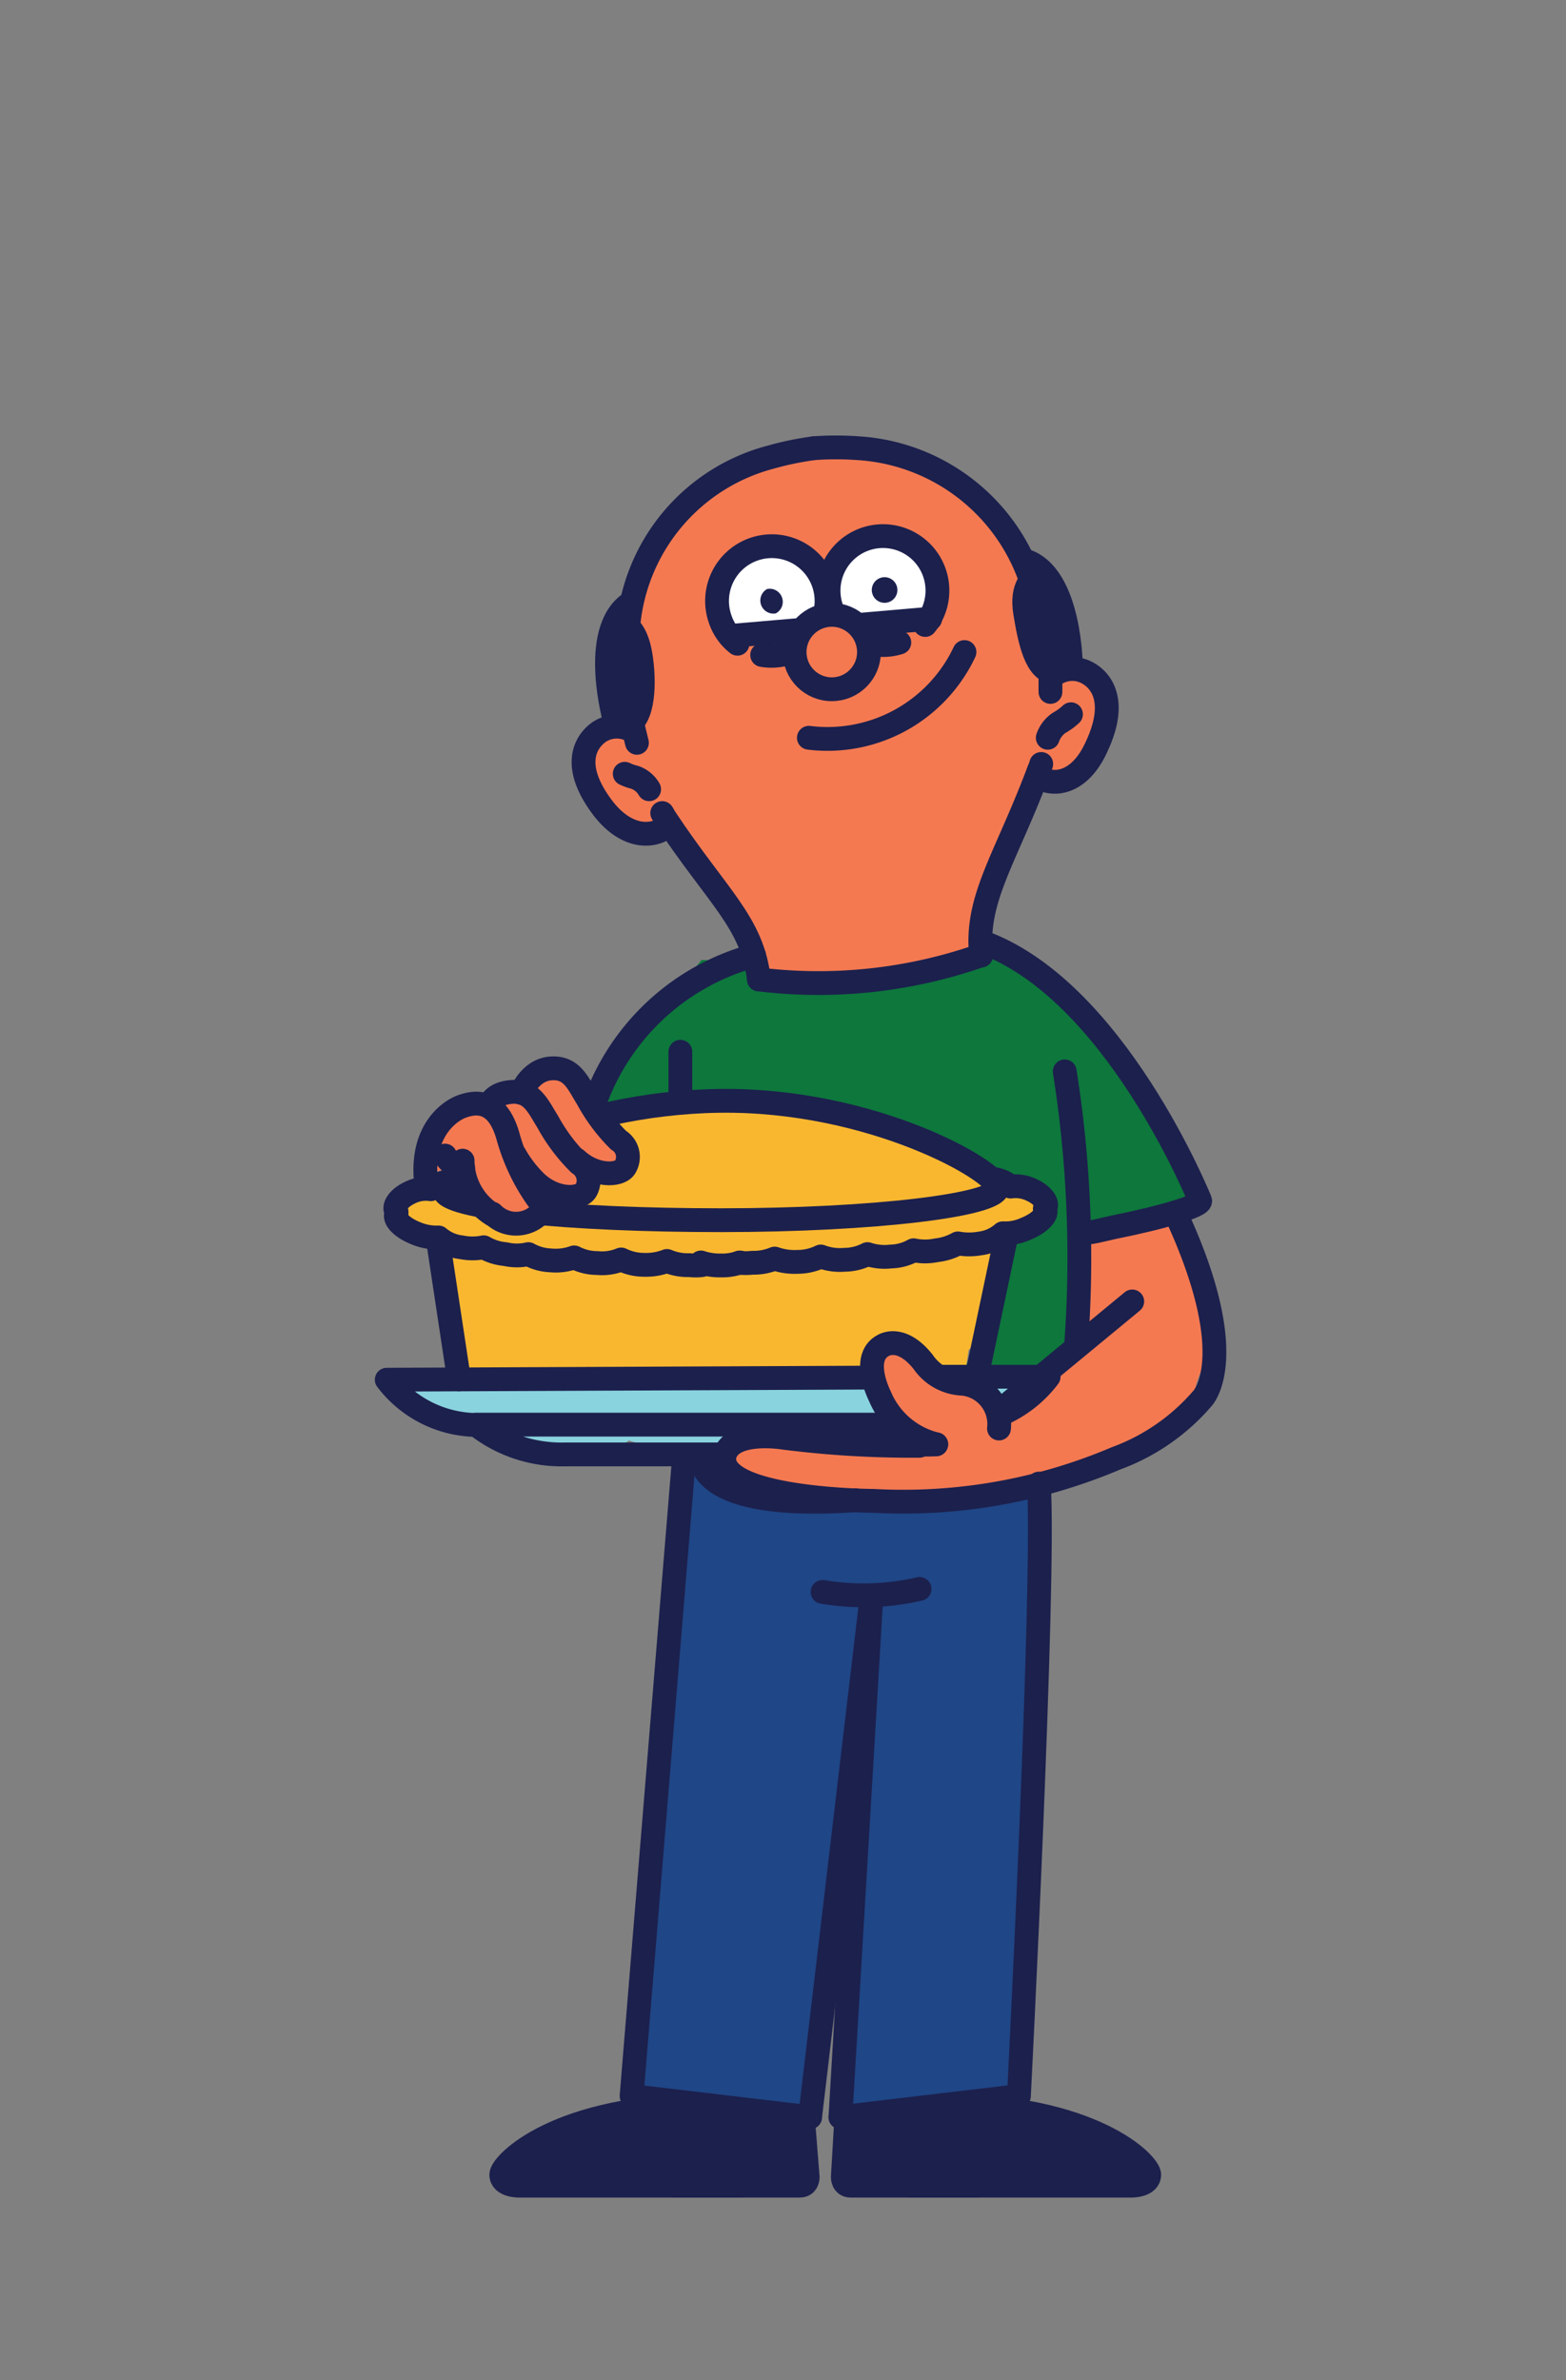 <svg xmlns="http://www.w3.org/2000/svg" viewBox="0 0 52.64 79.97"><rect x="0" y="0" width="52.64" height="79.97" fill="#808080" stroke="none"/><defs><style>.cls-1{fill:#f9b730;}.cls-2{fill:#89d3de;}.cls-11,.cls-3{fill:#f47951;}.cls-4{fill:#f07c24;}.cls-5{fill:#0d773c;}.cls-6{fill:#1f4686;}.cls-7{fill:#007033;}.cls-8{fill:#fff;}.cls-9{fill:#1c204d;}.cls-10{fill:none;}.cls-10,.cls-11{stroke:#1c204d;stroke-linecap:round;stroke-linejoin:round;stroke-width:0.8px;}</style></defs><g id="Layer_1" data-name="Layer 1"><path class="cls-1" d="M28.18,44.25l-.05.06S28.14,44.32,28.18,44.25Z"/><path class="cls-1" d="M34.1,39.62a19.4,19.4,0,0,1-2.83-1.37,11.86,11.86,0,0,0-3.22-.9,68.33,68.33,0,0,0-7.16-.22A1,1,0,0,0,20,38.5c-1.91.56-3.95.72-5.85,1.33-.86.28-1,1.68,0,1.89a4.56,4.56,0,0,0,.62.13l.12,0a10.93,10.93,0,0,0,.2,1.38,10.55,10.55,0,0,0,.34,2.17,1.75,1.75,0,0,0,0,.33c-.25,0-.29.48-.54.5-1.25.12-1.47,1.59-.22,1.48a16.63,16.63,0,0,1,2.23,0,2.13,2.13,0,0,0,1.43,0h.21c1.45,0,2.9,0,4.35-.09a83.73,83.73,0,0,1,8.53-.29,1,1,0,0,0,.94-.72c.07-.41.14-.83.2-1.25A2.16,2.16,0,0,0,33.3,44c.05-.67.09-1.33.13-2a1.13,1.13,0,0,1,.67-.46A1,1,0,0,0,34.1,39.62Z"/><path class="cls-2" d="M30,46.69A1,1,0,0,0,28.76,46,4.26,4.26,0,0,1,27,46a7.34,7.34,0,0,0-2.09.14,2.73,2.73,0,0,0-.91.39l-.05,0a.83.83,0,0,0-.8-.46c-2.9.09-5.81.09-8.71,0-1.26,0-1.44,1.34-.18,1.38.23,0,.65.58.89.59l.05,0a7.29,7.29,0,0,0,1.4.12.27.27,0,0,1,.12,0,.57.57,0,0,1,.13.08,2.2,2.2,0,0,0,.68.35,6.26,6.26,0,0,0,1.56,0h.5a.58.58,0,0,0,.19,0l.85,0a1.13,1.13,0,0,0,.52-.19.94.94,0,0,0,.34.08c.74,0,1.49.13,2.23.15a1.52,1.52,0,0,0,1.17-.4c.21-.2.19-.23.43-.3A5.88,5.88,0,0,1,27.23,48a4.3,4.3,0,0,0,2.05-.06A1,1,0,0,0,30,46.69Z"/><path class="cls-2" d="M34.45,46.69a1,1,0,0,0-.26-.43L34,46.11a1,1,0,0,0-.5-.14h-.28a.79.79,0,0,0-.38.09.72.72,0,0,0-.32.2.79.79,0,0,0-.2.31.73.73,0,0,0-.08.38l0,.26a1.07,1.07,0,0,0,.25.44l.2.15a1,1,0,0,0,.5.13h.28a.71.71,0,0,0,.38-.08.72.72,0,0,0,.31-.2.75.75,0,0,0,.21-.32.71.71,0,0,0,.08-.38Z"/><path class="cls-3" d="M24.3,48.93a.4.4,0,0,0-.51.1.41.41,0,0,0,0,.53.86.86,0,0,0,.36.23h.06a4.67,4.67,0,0,0,.62.24,1.8,1.8,0,0,0,1,.09h0a3.72,3.72,0,0,0,.39-.07h.19a11.28,11.28,0,0,1,1.35.24,13.66,13.66,0,0,0,1.57.13,5.44,5.44,0,0,0,1.56,0,.66.66,0,0,0,.33-.18,1,1,0,0,0,.24,0,3.13,3.13,0,0,0,.75-.07,6.64,6.64,0,0,0,1.57-.32l.16,0a1.54,1.54,0,0,0,.48,0A12.36,12.36,0,0,0,37.17,49a9.43,9.43,0,0,0,1.36-.65c.2-.12.39-.27.59-.4l.12-.07h0a2.68,2.68,0,0,0,.47-.18,1,1,0,0,0,.47-1c0-.37.6-1.42.62-1.57a5.23,5.23,0,0,0,0-.56c.06-.34-.35-.65-.24-1,0-.09-.44-.36-.41-.45s0,.07,0,0h0a.26.26,0,0,0,0-.07.08.08,0,0,1,0,0l0,0c.35-.23.1-.31,0-.71-.07-.19-.28-.71-.35-.9s.39-.53.15-.66a1,1,0,0,0-.76-.1,3.18,3.18,0,0,0-.54.21l-.18.1h0a2.55,2.55,0,0,0-.32.07l-.27,0-.7.07a1,1,0,0,0-.86.5,1,1,0,0,0,0,.95,4.31,4.31,0,0,1,0,.88,7.34,7.34,0,0,0-.13,1.23,1,1,0,0,0,.09.41l-.86.71-.92.8-.2.18-.11.08-.13.09-.17,0a1.32,1.32,0,0,0-.44.3,2,2,0,0,0-.33-.38,1.39,1.39,0,0,0-1.19-.35c-.16-.15-.32-.31-.47-.47-.45-.52-1-1.34-1.81-.88a.82.82,0,0,0-.37.9,3.16,3.16,0,0,0,.45,1,4.17,4.17,0,0,0,.74.88,3.51,3.51,0,0,1,.61.61l.05.07H31a4.62,4.62,0,0,1-1.53,0l-1.59-.19a9.29,9.29,0,0,0-2.1-.09,1.06,1.06,0,0,0-.63-.11h-.07a.78.78,0,0,0-.61.57h0a.49.49,0,0,0,0,.12l-.19-.1"/><path class="cls-4" d="M40.17,43.15h0l0-.07,0,0Z"/><path class="cls-5" d="M40.19,39.84c-.56-.88-1.09-1.78-1.58-2.71h0a.52.52,0,0,0,0-.47,12,12,0,0,0-2.13-2.57c-.91-.78-1.86-1.51-2.79-2.26a.6.6,0,0,0-1,.49l-.09.06-.09,0-.06,0a1.09,1.09,0,0,0-.62-.11,1.15,1.15,0,0,0-.66.35H31a6.1,6.1,0,0,1-1.8.15c-.31,0-.46.6-.73.49a11.64,11.64,0,0,0-4.89-1,8.28,8.28,0,0,1-1.17,1.2,8.07,8.07,0,0,0-.58.59l-.27.32-.12.15h0A12.74,12.74,0,0,0,20.56,36l-.18.35,0,0s0,.07,0,.11a2.38,2.38,0,0,0-.11.38,1.05,1.05,0,0,0-.05.19s0,0,0,0h0a.85.85,0,0,1-.1.28,2.27,2.27,0,0,1,.25-.06,31.82,31.82,0,0,1,6.69.13,8.5,8.5,0,0,1,1.31.37,8.6,8.6,0,0,1,3.16.42.75.75,0,0,0-.07.42,1,1,0,0,1,.3,0,3.34,3.34,0,0,1,1.48,1c0,.06.12.11.18.17a1,1,0,0,1,.22-.13l.26,0a.94.94,0,0,1,.9.61.67.67,0,0,1,.08.37,2.16,2.16,0,0,1,0,.29h0a2.29,2.29,0,0,1-.1.23,1,1,0,0,1-.36.36.66.66,0,0,1-.24.11H34a1.23,1.23,0,0,1-.35.37,25.88,25.88,0,0,1-1.27,4.16s0,.06,0,.09a.43.43,0,0,0,.2.14l.06,0c.63,0,1.27,0,1.9,0h.13l.65-.53a3,3,0,0,0,.65-.57,1.47,1.47,0,0,0,.19-.77c.05-1.09-.06-2.17,0-3.25a4.18,4.18,0,0,0,1.27-.11c.38-.09.73-.23,1.1-.34a3.13,3.13,0,0,1,.53-.12h.24l.22,0a.6.6,0,0,0,.63-.22A.59.59,0,0,0,40.19,39.84Z"/><path class="cls-6" d="M35.06,50.74a.8.8,0,0,0-1-.77,6.57,6.57,0,0,1-2.16.26c-.77,0-1.53.08-2.3.15a19.38,19.38,0,0,1-2.28.14,6.23,6.23,0,0,1-1.15-.09,4.74,4.74,0,0,0-1.1-.21.76.76,0,0,0-.16,0,1.41,1.41,0,0,0-.61-.33,6.06,6.06,0,0,1-.47-.54l-.21-.29a.42.42,0,0,0-.19-.16.34.34,0,0,0-.26,0,.4.4,0,0,0-.29.38c0,.34,0,.68,0,1a.34.34,0,0,0,.09.24.27.27,0,0,0,.07.08l0,.12a21.86,21.86,0,0,0-.58,6.39,1,1,0,0,0-.09.35q-.54,5.7-1,11.4a.8.8,0,0,0,.13.5l-.12.21a.6.6,0,0,0,.51.9,18.92,18.92,0,0,1,4.8.56.6.6,0,0,0,.75-.57c.07-1.22.17-2.43.33-3.64s.3-3.38.56-4.53c.16-.71.31-1.32.45-1.9,0,.92,0,1.83-.09,2.75l-.05.12a.82.82,0,0,0,0,.41,1,1,0,0,1,0,.24h0a.58.58,0,0,0,0,.32h0l-.09,1.33a.47.47,0,0,0,.21.45,6.47,6.47,0,0,0-.05.76.83.83,0,0,0,0,.15l-.3,3c0,.25-.08.51-.08.76a.48.48,0,0,0,.53.48c.41,0,.84-.25,1.24-.09s4.55-.37,4.46-.64a9.3,9.3,0,0,1,0-2.79c.42-1-.09-5.08.2-5.48,0,0,.26-1.61.26-1.61s-.5-2.14-.46-2.29a.7.7,0,0,0,.23-.38l0-.18a.71.71,0,0,0-.1-.63Q34.9,53.94,35.06,50.74Z"/><path class="cls-7" d="M21.54,45.1l0,0h0Z"/><path class="cls-3" d="M36.5,22.63a1.49,1.49,0,0,0-1-.06,1.09,1.09,0,0,0-.23.09c-.3-3.22-1.82-6.47-5.13-7.48-2.73-.82-7.08.53-8.1,3.43a.78.78,0,0,0-.31.27,5.22,5.22,0,0,0-.55,2.74,14.59,14.59,0,0,0,.18,2.81,1.07,1.07,0,0,0-1.1.07A1.31,1.31,0,0,0,20,26.25a3.68,3.68,0,0,0,.7,1c.08-.07.32.5.46.49,1.31-.09,1.13.39,2.07.93C23.77,29,25.89,33,25.81,33c.57,0,2.49,0,2.82.07.63.09,1.51-.32,2.13-.2.3.06.62-.39.92-.37a1.72,1.72,0,0,0,1-.26.45.45,0,0,0,.22-.64c0-.05,0-.11,0-.16a5.55,5.55,0,0,1,.2-1.28,10.24,10.24,0,0,1,.51-1.3,19.87,19.87,0,0,1,1.24-2.69s0-.05,0-.07l.11,0a1.14,1.14,0,0,0,.85,0,2.35,2.35,0,0,0,1-1C37.19,24.4,37.44,23.11,36.5,22.63Z"/><path class="cls-8" d="M27.35,19.13a1.9,1.9,0,0,0-1.71-.68,1.86,1.86,0,0,0-1.46,1.09,1.66,1.66,0,0,0,0,1.14.87.87,0,0,0,.36.58,1,1,0,0,0,.72,0l0,0h.83a2.34,2.34,0,0,0,1.09-.32,1.4,1.4,0,0,0,.42-.3.74.74,0,0,0,.11-.58A1.9,1.9,0,0,0,27.35,19.13Z"/><path class="cls-8" d="M31,18.58a2.32,2.32,0,0,0-.67-.45,1.85,1.85,0,0,0-1.77.23,1.48,1.48,0,0,0-.62.85,2.67,2.67,0,0,0,0,.89.61.61,0,0,0,.3.46.61.61,0,0,0,.19.35A.59.59,0,0,0,29,21l.19,0,.08,0h0l.4-.07a7.16,7.16,0,0,1,.8-.05c.13,0,.27,0,.4,0a.71.71,0,0,0,.6-.41,1.65,1.65,0,0,0,0-.91A1.61,1.61,0,0,0,31,18.58Z"/><path class="cls-9" d="M21.18,21l0,0,0-.07a.26.26,0,0,0,0-.15l0-.07a.24.24,0,0,0-.11-.09l0,0a.2.2,0,0,0-.11,0,.23.23,0,0,0-.11,0l-.07,0a.27.27,0,0,0-.09.12.11.11,0,0,0,0,.07.88.88,0,0,0-.05.15.22.22,0,0,0,0,.08.76.76,0,0,0,0,.15.27.27,0,0,0,0,.12c0,.39-.05.78-.08,1.17,0,.19,0,.37,0,.55a.67.67,0,0,0,.14.5.27.27,0,0,0,0,.12v.09a.45.45,0,0,0,.34.51.56.56,0,0,0,.54-.2.72.72,0,0,0,.13-.51,1.28,1.28,0,0,1,0-.19h0s0-.07,0-.1,0-.24.05-.36a2.75,2.75,0,0,0,0-.81,5,5,0,0,0-.24-.84A.45.45,0,0,0,21.18,21Z"/><path class="cls-9" d="M35.71,20.74c-.1-.26-.2-.51-.31-.76s-.15-.52-.36-.62-.13-.25-.2-.37a.15.15,0,0,0-.17,0,.13.13,0,0,0-.09.15.65.65,0,0,0,.11.33.33.33,0,0,0-.06.29v.09l0,0a.86.86,0,0,0-.11.78.18.18,0,0,0,.07.08,5.25,5.25,0,0,0,.09.55,3.68,3.68,0,0,0,.23.71c.1.25.22.49.5.55a.22.22,0,0,0,.18,0,.27.27,0,0,0,.39-.2A2.54,2.54,0,0,0,35.71,20.74Z"/><path class="cls-9" d="M25.79,19.79a.44.44,0,0,0,.29.82A.44.44,0,0,0,25.79,19.79Z"/><path class="cls-9" d="M29.59,19.42a.43.43,0,0,0,.29.81A.43.43,0,0,0,29.59,19.42Z"/><path class="cls-10" d="M35,25.67a1.07,1.07,0,0,1-.07.19c-1.12,3-2.16,4.33-1.95,6.25"/><path class="cls-10" d="M35.31,22.68c0,.13,0,.27,0,.41v.16"/><path class="cls-10" d="M27.36,15.06a10.32,10.32,0,0,1,1.48,0,6.56,6.56,0,0,1,5.8,4.4"/><path class="cls-10" d="M21.26,24.34l.15.62"/><path class="cls-10" d="M27.36,15.06a10.41,10.41,0,0,0-1.45.3,6.45,6.45,0,0,0-4.78,5.56"/><path class="cls-10" d="M25.51,32.91a16.5,16.5,0,0,0,7.44-.8"/><path class="cls-10" d="M35.4,22.7a1.06,1.06,0,0,1,1.05-.14c.58.25,1.13,1,.41,2.53-.53,1.18-1.39,1.39-2,1"/><path class="cls-10" d="M35.22,24.79a1,1,0,0,1,.38-.5A2.07,2.07,0,0,0,36,24"/><path class="cls-10" d="M24.79,21.63a1.76,1.76,0,0,1-.58-.82,1.84,1.84,0,1,1,2.34,1.12,1.86,1.86,0,0,1-.93.08"/><path class="cls-10" d="M30.23,21.59A1.83,1.83,0,1,1,31.1,21"/><line class="cls-10" x1="24.53" y1="21.37" x2="31.27" y2="20.79"/><circle class="cls-11" cx="27.96" cy="21.91" r="1.25"/><path class="cls-10" d="M20.68,24.27s-.88-3.06.5-4"/><path class="cls-10" d="M21,21s.38.1.53,1,.12,2.16-.45,2.37"/><path class="cls-10" d="M36,22.45s0-3.16-1.57-3.62"/><path class="cls-10" d="M34.74,19.44s-.43.24-.28,1.15.36,2,1,2"/><path class="cls-10" d="M22.26,27.32l.1.17c1.77,2.67,2.93,3.5,3.15,5.42"/><path class="cls-10" d="M21.17,24.51a1.07,1.07,0,0,0-1.05.1c-.5.37-.89,1.19.16,2.56.78,1,1.67,1,2.17.58"/><path class="cls-10" d="M21.82,26.52a.9.9,0,0,0-.48-.4A1.69,1.69,0,0,1,21,26"/><path class="cls-10" d="M30.91,48.58a33.84,33.84,0,0,1-4.56-.27s-1.81-.3-2,.63c-.18,1.28,3.85,1.48,5,1.49A18.31,18.31,0,0,0,37.52,49a7,7,0,0,0,2.89-2s1.37-1.35-.89-6.22"/><path class="cls-10" d="M31.47,48.53a3.86,3.86,0,0,1-.56,0"/><path class="cls-10" d="M31.47,48.53a2.75,2.75,0,0,1-1.89-1.61s-.67-1.3.11-1.71c0,0,.59-.39,1.34.55a1.68,1.68,0,0,0,1.26.73A1.36,1.36,0,0,1,33.58,48"/><path class="cls-10" d="M22.66,73.44h4.23c.26,0,.26-.28.26-.28L27,71.28"/><path class="cls-10" d="M24.89,73.44H17.42s-.57,0-.57-.37,1.89-2.33,7-2.33v.13"/><path class="cls-10" d="M30.91,53.39a8.34,8.34,0,0,1-3.26.1"/><line class="cls-10" x1="29.28" y1="53.81" x2="27.23" y2="71.14"/><path class="cls-10" d="M27.23,71.14l-6-.71S22.73,52.15,23,48.88"/><path class="cls-10" d="M33.66,47.36s4.4-3.63,4.4-3.63"/><path class="cls-10" d="M35.79,36a40,40,0,0,1,.38,9.23"/><path class="cls-10" d="M36.36,41.43c.33,0,.69-.11,1.06-.19,1.65-.33,3-.73,2.92-.9,0,0-2.87-7.14-7.39-8.71"/><path class="cls-10" d="M23.56,48.94c0,.09-.12,1.84,5.19,1.47"/><path class="cls-9" d="M27,71.51a.92.92,0,0,0-.87-.61,8.33,8.33,0,0,0-1.32,0,11.47,11.47,0,0,1-1.55,0,.56.56,0,0,0-.3,0,8,8,0,0,0-1,0c-.51,0-1,.17-1.52.27-.87.17-2,.18-2.57,1a.93.93,0,0,1-.05.1A.6.6,0,0,0,17,73c.23.78,1.32.48,1.91.45l2.55-.13c.78,0,1.55-.05,2.33-.05a.79.79,0,0,0,.48.09,4.42,4.42,0,0,1,1.09,0,.45.45,0,0,0,.3-.07,2.73,2.73,0,0,1,.7.15.59.59,0,0,0,.75-.57A3.93,3.93,0,0,0,27,71.51Z"/><path class="cls-10" d="M32.82,73.44H28.59c-.26,0-.26-.28-.26-.28l.11-1.88"/><path class="cls-10" d="M30.6,73.44h7.46s.57,0,.57-.37-1.89-2.33-7-2.33"/><line class="cls-10" x1="29.28" y1="53.81" x2="28.25" y2="71.14"/><path class="cls-10" d="M28.25,71.14l6-.71s.89-17.31.67-20.58"/><path class="cls-9" d="M28.5,71.51a.93.93,0,0,1,.88-.61,8.25,8.25,0,0,1,1.31,0,11.47,11.47,0,0,0,1.55,0,.56.56,0,0,1,.3,0,8,8,0,0,1,1,0c.51,0,1,.17,1.52.27.87.17,2,.18,2.57,1l0,.1a.6.6,0,0,1,.84.68c-.22.78-1.31.48-1.9.45L34,73.29c-.78,0-1.55-.05-2.33-.05a.79.79,0,0,1-.48.09,4.42,4.42,0,0,0-1.09,0,.46.46,0,0,1-.3-.07,2.73,2.73,0,0,0-.7.15.59.59,0,0,1-.75-.57A3.93,3.93,0,0,1,28.5,71.51Z"/><line class="cls-10" x1="32.86" y1="46.12" x2="33.81" y2="41.61"/><line class="cls-10" x1="15.43" y1="46.35" x2="14.71" y2="41.59"/><path class="cls-10" d="M14.93,40c0,.58,4.17,1,9.3,1s9.3-.51,9.3-1.08-4.22-3-9.35-2.93S14.93,39.39,14.93,40Z"/><path class="cls-10" d="M33.35,39.61a1.12,1.12,0,0,1,.62.26,1.23,1.23,0,0,1,.72.12c.37.17.57.46.43.63h0l0,0c.12.18-.17.48-.64.67a1.66,1.66,0,0,1-.77.15,1.42,1.42,0,0,1-.76.34,2.11,2.11,0,0,1-.75,0,1.9,1.9,0,0,1-.72.23,1.87,1.87,0,0,1-.77,0,1.64,1.64,0,0,1-.76.21,1.84,1.84,0,0,1-.79-.08,1.7,1.7,0,0,1-.77.19,1.81,1.81,0,0,1-.8-.11,1.77,1.77,0,0,1-.79.18,2,2,0,0,1-.76-.11,1.85,1.85,0,0,1-.75.14,2.15,2.15,0,0,1-.45,0"/><path class="cls-10" d="M15.1,39.7a1.12,1.12,0,0,0-.62.26,1.19,1.19,0,0,0-.71.12c-.38.18-.57.47-.44.64h0s0,0,0,.05c-.11.18.17.48.65.67a1.76,1.76,0,0,0,.76.14,1.42,1.42,0,0,0,.77.33,1.88,1.88,0,0,0,.75,0,1.74,1.74,0,0,0,.73.23,1.7,1.7,0,0,0,.77,0,1.68,1.68,0,0,0,.75.21,1.81,1.81,0,0,0,.79-.1,1.71,1.71,0,0,0,.78.19,1.67,1.67,0,0,0,.8-.12,1.77,1.77,0,0,0,.79.18,1.94,1.94,0,0,0,.75-.13,1.78,1.78,0,0,0,.76.14,1.7,1.7,0,0,0,.41,0"/><path class="cls-10" d="M24.87,42.42a1.72,1.72,0,0,1-.63.1,2,2,0,0,1-.68-.1"/><path class="cls-10" d="M29.11,46.29,13,46.36a3.84,3.84,0,0,0,3,1.52"/><line class="cls-10" x1="32.03" y1="46.27" x2="31.79" y2="46.28"/><path class="cls-10" d="M33.8,47.45a4,4,0,0,0,1.45-1.19H31.62"/><path class="cls-10" d="M19,48.87a4.63,4.63,0,0,1-3-1l6.64,0,7.39,0"/><path class="cls-10" d="M19,48.87h.31l5,0"/><path class="cls-10" d="M32.42,21.91a5.09,5.09,0,0,1-5.23,2.88"/><path class="cls-3" d="M19.72,39.32a4.21,4.21,0,0,0,.63.2.61.61,0,0,0,.66-.43.6.6,0,0,0-.33-.71l-.06,0-.12-.1-.14-.12,0,0a3.22,3.22,0,0,1-.38-.51.75.75,0,0,1-.07-.12.2.2,0,0,1,0-.08l-.14-.28a5.64,5.64,0,0,0-.31-.71,1,1,0,0,0-.7-.51,1.33,1.33,0,0,0-.82.23.89.89,0,0,0-.39.62h-.13a1.34,1.34,0,0,0-.83.47h-.15a1.72,1.72,0,0,0-1.07.19.69.69,0,0,0-.13.11.39.39,0,0,0-.22.13A4,4,0,0,0,14.2,39c-.11.37.05.62.41.4.16-.1.51-.11.68-.2l.16-.07a.67.67,0,0,0,.14.09,1.39,1.39,0,0,0,.09.35,2.56,2.56,0,0,0,.5.73,1.63,1.63,0,0,0,.67.52,1.7,1.7,0,0,0,.64.06.28.28,0,0,0,.15.06.52.52,0,0,0,.52-.21.41.41,0,0,0-.07-.56.39.39,0,0,0-.26-.09h0a.57.57,0,0,0,.15-.43.09.09,0,0,0,0,0,2.05,2.05,0,0,0,1.17.59.63.63,0,0,0,.6-.29A.61.61,0,0,0,19.72,39.32Z"/><path class="cls-10" d="M16.55,40.78a1.11,1.11,0,0,0,1.52.07.4.4,0,0,0,0-.57,6.72,6.72,0,0,1-1-2.12c-.26-.89-.75-1.25-1.49-1-.35.1-1.52.76-1.24,2.73"/><path class="cls-10" d="M15.51,39.24a.87.87,0,0,1-.55-.41"/><path class="cls-10" d="M15.57,39.24h-.06"/><path class="cls-10" d="M16.45,37.16s.07-.42.75-.47.9.51,1.21,1a6,6,0,0,0,1.06,1.41.67.67,0,0,1,.22.91c-.19.29-1,.33-1.65-.26a4.1,4.1,0,0,1-.73-.94"/><path class="cls-10" d="M17.52,36.72s.29-.77,1-.82.91.51,1.22,1a6,6,0,0,0,1.05,1.41.66.66,0,0,1,.22.91c-.18.29-1,.33-1.64-.26"/><path class="cls-10" d="M15.55,39a2.15,2.15,0,0,0,1,1.81"/><path class="cls-10" d="M25.35,32.11a7.85,7.85,0,0,0-5.38,5"/><line class="cls-10" x1="22.87" y1="35.34" x2="22.87" y2="36.95"/></g></svg>